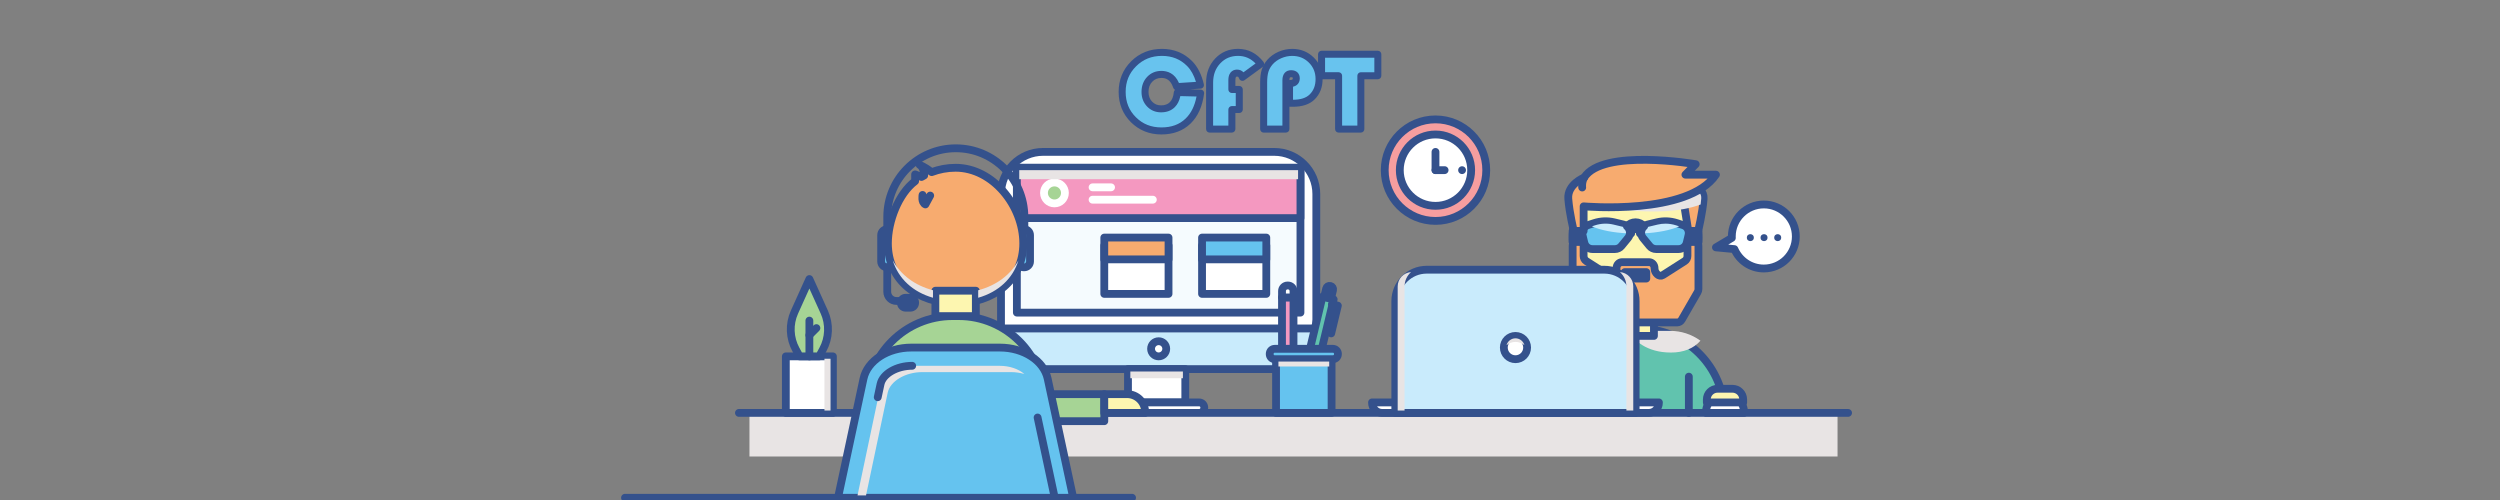 <?xml version="1.0" encoding="iso-8859-1"?>
<!-- Generator: Adobe Illustrator 18.0.0, SVG Export Plug-In . SVG Version: 6.00 Build 0)  -->
<!DOCTYPE svg PUBLIC "-//W3C//DTD SVG 1.1//EN" "http://www.w3.org/Graphics/SVG/1.1/DTD/svg11.dtd">
<svg version="1.1" id="Calque_1" xmlns="http://www.w3.org/2000/svg" xmlns:xlink="http://www.w3.org/1999/xlink" x="0px" y="0px"
	 viewBox="0 0 160 32" style="enable-background:new 0 0 160 32;" xml:space="preserve">
<rect x="0" y="0" width="160" height="32" fill="#808080" stroke="none"/>
<g id="XMLID_22_">
	<g id="XMLID_107_">
		
			<path id="XMLID_92_" style="fill:#61C3AE;stroke:#34518C;stroke-width:0.5;stroke-linecap:round;stroke-linejoin:round;stroke-miterlimit:10;" d="
			M110.359,28.739H98.988v-2.227c0-3.032,2.458-5.49,5.49-5.49h0.392c3.032,0,5.49,2.458,5.49,5.49V28.739z"/>
		<path id="XMLID_121_" style="fill:#E8E4E4;" d="M104.175,21.175c0.389,0.599,1.199,1.388,2.763,1.388
			c0.81,0,1.446-0.254,1.892-0.757c-0.569-0.413-1.239-0.631-1.948-0.631L104.175,21.175L104.175,21.175z"/>
		
			<rect id="XMLID_105_" x="103.496" y="19.418" style="fill:#FDF6B0;stroke:#34518C;stroke-width:0.5;stroke-linecap:round;stroke-linejoin:round;stroke-miterlimit:10;" width="2.356" height="2.081"/>
		
			<rect id="XMLID_93_" x="103.379" y="18.606" style="fill:#FDF6B0;stroke:#34518C;stroke-width:0.5;stroke-linecap:round;stroke-linejoin:round;stroke-miterlimit:10;" width="2.589" height="1.624"/>
		
			<circle id="XMLID_90_" style="fill:#FDF6B0;stroke:#34518C;stroke-width:0.5;stroke-linecap:round;stroke-linejoin:round;stroke-miterlimit:10;" cx="104.674" cy="15.205" r="4.026"/>
		
			<path id="XMLID_99_" style="fill:#F7AB6F;stroke:#34518C;stroke-width:0.5;stroke-linecap:round;stroke-linejoin:round;stroke-miterlimit:10;" d="
			M107.997,15.738v0.645c0,0.135-0.066,0.26-0.173,0.328l-1.405,0.897c-0.234,0.149-0.529-0.135-0.529-0.43v-0.019
			c0-0.21-0.157-0.381-0.351-0.381h-0.865h-0.865c-0.194,0-0.351,0.17-0.351,0.381v0.019c0,0.295-0.295,0.579-0.529,0.43
			l-1.405-0.897c-0.107-0.068-0.173-0.193-0.173-0.328v-0.645c0-0.21-0.157-0.381-0.351-0.381l0,0c-0.194,0-0.351,0.17-0.351,0.381
			v2.759c0,0.071,0.019,0.141,0.053,0.202l1.014,1.759c0.064,0.111,0.177,0.179,0.298,0.179h2.661h2.66
			c0.121,0,0.234-0.068,0.298-0.179l1.014-1.759c0.035-0.06,0.053-0.13,0.053-0.202v-2.759c0-0.21-0.157-0.381-0.351-0.381l0,0
			C108.154,15.357,107.997,15.527,107.997,15.738z"/>
		
			<path id="XMLID_102_" style="fill:#F7AB6F;stroke:#34518C;stroke-width:0.5;stroke-linecap:round;stroke-linejoin:round;stroke-miterlimit:10;" d="
			M107.563,11.702l0.488,3.082h0.629c0,0,0.284-1.142,0.352-2.068C109.1,11.79,107.563,11.702,107.563,11.702z"/>
		<g id="XMLID_98_">
			
				<path id="XMLID_95_" style="fill:#65C3EF;stroke:#34518C;stroke-width:0.5;stroke-linecap:round;stroke-linejoin:round;stroke-miterlimit:10;" d="
				M101.916,15.941h1.441c0.16,0,0.312-0.072,0.413-0.195l0.423-0.515c0.079-0.096,0.122-0.216,0.122-0.339l0,0
				c0-0.247-0.169-0.462-0.41-0.52l-0.603-0.145c-0.42-0.101-0.859-0.084-1.269,0.05l-0.403,0.131
				c-0.266,0.087-0.42,0.364-0.353,0.635l0.12,0.489C101.455,15.773,101.669,15.941,101.916,15.941z"/>
			
				<path id="XMLID_100_" style="fill:#65C3EF;stroke:#34518C;stroke-width:0.5;stroke-linecap:round;stroke-linejoin:round;stroke-miterlimit:10;" d="
				M107.431,15.941h-1.441c-0.16,0-0.312-0.072-0.413-0.195l-0.423-0.515c-0.079-0.096-0.122-0.216-0.122-0.339l0,0
				c0-0.247,0.169-0.462,0.41-0.52l0.603-0.145c0.42-0.101,0.859-0.084,1.269,0.05l0.403,0.131c0.266,0.087,0.42,0.364,0.353,0.635
				l-0.12,0.489C107.892,15.773,107.678,15.941,107.431,15.941z"/>
			<g id="XMLID_119_">
				<path id="XMLID_116_" style="fill:#C9EBFC;" d="M105.478,14.52c-0.172,0.041-0.293,0.194-0.293,0.372
					c0,0.014,0.001,0.029,0.003,0.044c0.918-0.045,1.735-0.207,2.278-0.449l-0.198-0.065c-0.22-0.072-0.448-0.108-0.676-0.108
					c-0.171,0-0.342,0.02-0.51,0.061L105.478,14.52z"/>
				<path id="XMLID_128_" style="fill:#C9EBFC;" d="M104.16,14.935c0.002-0.015,0.003-0.029,0.003-0.044
					c0-0.177-0.12-0.33-0.293-0.372l-0.603-0.145c-0.392-0.095-0.803-0.078-1.187,0.047l-0.198,0.065
					C102.425,14.728,103.241,14.891,104.16,14.935z"/>
			</g>
		</g>
		
			<path id="XMLID_106_" style="fill:#34518C;stroke:#34518C;stroke-width:0.5;stroke-linecap:round;stroke-linejoin:round;stroke-miterlimit:10;" d="
			M104.674,14.659c0.154,0,0.279,0.125,0.279,0.279h0.084c-0.001-0.016-0.004-0.031-0.004-0.046l0,0
			c0-0.162,0.074-0.309,0.192-0.408c-0.131-0.158-0.329-0.259-0.551-0.259c-0.222,0-0.42,0.101-0.551,0.259
			c0.118,0.099,0.192,0.246,0.192,0.408l0,0c0,0.016-0.003,0.031-0.004,0.046h0.084C104.394,14.784,104.519,14.659,104.674,14.659z"
			/>
		
			<rect id="XMLID_104_" x="108.086" y="14.784" style="fill:#34518C;stroke:#34518C;stroke-width:0.5;stroke-linecap:round;stroke-linejoin:round;stroke-miterlimit:10;" width="0.614" height="0.701"/>
		
			<rect id="XMLID_103_" x="103.984" y="17.415" style="fill:#FDF6B0;stroke:#34518C;stroke-width:0.5;stroke-linecap:round;stroke-linejoin:round;stroke-miterlimit:10;" width="1.379" height="0.412"/>
		<path id="XMLID_112_" style="fill:#E8E4E4;" d="M100.863,14.509c0.002,0.02,0.004,0.038,0.005,0.055l0.354,0.048l0.193-1.413
			c0.006-0.042,0.029-0.08,0.064-0.105s0.079-0.033,0.121-0.023c0.046,0.011,4.58,1.032,7.241,0.015
			c0.017-0.137,0.03-0.265,0.038-0.382c0.011-0.151-0.029-0.28-0.123-0.393l-0.481-0.066c-0.061-0.008-0.111-0.052-0.127-0.112
			c-0.015-0.057,0.004-0.117,0.048-0.155c-0.168-0.055-0.332-0.086-0.453-0.104l0.103,0.648c0.011,0.067-0.024,0.133-0.086,0.162
			c-0.061,0.029-0.134,0.014-0.179-0.037c-0.736-0.837-1.796-1.317-2.909-1.317C102.797,11.331,101.197,12.666,100.863,14.509z"/>
		
			<path id="XMLID_94_" style="fill:#F7AB6F;stroke:#34518C;stroke-width:0.5;stroke-linecap:round;stroke-linejoin:round;stroke-miterlimit:10;" d="
			M100.723,14.784h0.629v-1.578c0,0,6.693,0.603,8.469-2.027h-1.955l0.66-0.67c0,0-5.956-1.03-7.141,0.856
			c0,0-1.083,0.426-1.015,1.352C100.439,13.642,100.723,14.784,100.723,14.784z"/>
		
			<rect id="XMLID_101_" x="100.648" y="14.784" style="fill:#34518C;stroke:#34518C;stroke-width:0.5;stroke-linecap:round;stroke-linejoin:round;stroke-miterlimit:10;" width="0.614" height="0.701"/>
		
			<path id="XMLID_117_" style="fill:none;stroke:#34518C;stroke-width:0.5;stroke-linecap:round;stroke-linejoin:round;stroke-miterlimit:10;" d="
			M101.386,11.365c-0.173,0.305-0.125,0.636-0.125,0.636"/>
	</g>
	
		<path id="XMLID_3_" style="fill:#FFFFFF;stroke:#34518C;stroke-width:0.5;stroke-linecap:round;stroke-linejoin:round;stroke-miterlimit:10;" d="
		M81.551,23.623H66.757c-1.487,0-2.693-1.206-2.693-2.693v-8.516c0-1.487,1.206-2.693,2.693-2.693h14.794
		c1.487,0,2.693,1.206,2.693,2.693v8.516C84.244,22.418,83.038,23.623,81.551,23.623z"/>
	
		<path id="XMLID_6_" style="fill:#C9EBFC;stroke:#34518C;stroke-width:0.5;stroke-linecap:round;stroke-linejoin:round;stroke-miterlimit:10;" d="
		M64.064,21.022v1.166c0,0.792,0.642,1.435,1.435,1.435h17.309c0.792,0,1.435-0.642,1.435-1.435v-1.166H64.064z"/>
	
		<rect id="XMLID_5_" x="72.191" y="23.623" style="fill:#FFFFFF;stroke:#34518C;stroke-width:0.5;stroke-linecap:round;stroke-linejoin:round;stroke-miterlimit:10;" width="3.668" height="2.131"/>
	
		<path id="XMLID_16_" style="fill:#FFFFFF;stroke:#34518C;stroke-width:0.5;stroke-linecap:round;stroke-linejoin:round;stroke-miterlimit:10;" d="
		M76.748,26.426h-5.447c-0.179,0-0.324-0.145-0.324-0.324v-0.023c0-0.179,0.145-0.324,0.324-0.324h5.447
		c0.179,0,0.324,0.145,0.324,0.324v0.023C77.073,26.281,76.928,26.426,76.748,26.426z"/>
	<g id="XMLID_64_">
		<rect id="XMLID_71_" x="65.08" y="10.737" style="fill:#F5FBFE;" width="18.149" height="9.27"/>
		
			<rect id="XMLID_70_" x="65.08" y="10.737" style="fill:#F5FBFE;stroke:#34518C;stroke-width:0.5;stroke-linecap:round;stroke-linejoin:round;stroke-miterlimit:10;" width="18.149" height="9.27"/>
	</g>
	<rect id="XMLID_56_" x="47.966" y="26.426" style="fill:#E8E4E4;" width="69.636" height="2.79"/>
	
		<line id="XMLID_32_" style="fill:none;stroke:#34518C;stroke-width:0.5;stroke-linecap:round;stroke-linejoin:round;stroke-miterlimit:10;" x1="47.292" y1="26.426" x2="118.277" y2="26.426"/>
	
		<line id="XMLID_35_" style="fill:none;stroke:#34518C;stroke-width:0.5;stroke-linecap:round;stroke-linejoin:round;stroke-miterlimit:10;" x1="40" y1="31.856" x2="72.453" y2="31.856"/>
	
		<path id="XMLID_9_" style="fill:none;stroke:#34518C;stroke-width:0.5;stroke-linecap:round;stroke-linejoin:round;stroke-miterlimit:10;" d="
		M105.095,31.856"/>
	
		<path id="XMLID_1_" style="fill:none;stroke:#34518C;stroke-width:0.5;stroke-linecap:round;stroke-linejoin:round;stroke-miterlimit:10;" d="
		M86.983,31.856"/>
	
		<path id="XMLID_8_" style="fill:none;stroke:#34518C;stroke-width:0.5;stroke-linecap:round;stroke-linejoin:round;stroke-miterlimit:10;" d="
		M120,3.91"/>
	
		<path id="XMLID_4_" style="fill:none;stroke:#34518C;stroke-width:0.5;stroke-linecap:round;stroke-linejoin:round;stroke-miterlimit:10;" d="
		M78.726,3.91"/>
	
		<path id="XMLID_46_" style="fill:#A6D495;stroke:#34518C;stroke-width:0.5;stroke-linecap:round;stroke-linejoin:round;stroke-miterlimit:10;" d="
		M66.844,30.384H55.472V25.72c0-3.032,2.458-5.49,5.49-5.49h0.392c3.032,0,5.49,2.458,5.49,5.49V30.384z"/>
	
		<rect id="XMLID_69_" x="65.08" y="10.737" style="fill:#F498C0;stroke:#34518C;stroke-width:0.5;stroke-linecap:round;stroke-linejoin:round;stroke-miterlimit:10;" width="18.149" height="3.222"/>
	
		<circle id="XMLID_72_" style="fill:#A6D495;stroke:#FFFFFF;stroke-width:0.5;stroke-linecap:round;stroke-linejoin:round;stroke-miterlimit:10;" cx="67.485" cy="12.348" r="0.67"/>
	
		<line id="XMLID_74_" style="fill:none;stroke:#FFFFFF;stroke-width:0.5;stroke-linecap:round;stroke-linejoin:round;stroke-miterlimit:10;" x1="69.924" y1="11.989" x2="71.108" y2="11.989"/>
	
		<line id="XMLID_75_" style="fill:none;stroke:#FFFFFF;stroke-width:0.5;stroke-linecap:round;stroke-linejoin:round;stroke-miterlimit:10;" x1="69.924" y1="12.78" x2="73.782" y2="12.78"/>
	<g id="XMLID_78_">
		<g id="XMLID_76_">
			
				<rect id="XMLID_73_" x="70.674" y="15.712" style="fill:#FFFFFF;stroke:#34518C;stroke-width:0.5;stroke-linecap:round;stroke-linejoin:round;stroke-miterlimit:10;" width="4.112" height="3.097"/>
			
				<rect id="XMLID_77_" x="70.674" y="15.205" style="fill:#F7AB6F;stroke:#34518C;stroke-width:0.5;stroke-linecap:round;stroke-linejoin:round;stroke-miterlimit:10;" width="4.112" height="1.396"/>
		</g>
		<g id="XMLID_79_">
			
				<rect id="XMLID_81_" x="76.931" y="15.712" style="fill:#FFFFFF;stroke:#34518C;stroke-width:0.5;stroke-linecap:round;stroke-linejoin:round;stroke-miterlimit:10;" width="4.112" height="3.097"/>
			
				<rect id="XMLID_80_" x="76.931" y="15.205" style="fill:#65C3EF;stroke:#34518C;stroke-width:0.5;stroke-linecap:round;stroke-linejoin:round;stroke-miterlimit:10;" width="4.112" height="1.396"/>
		</g>
	</g>
	<rect id="XMLID_87_" x="72.343" y="23.776" style="fill:#E8E4E4;" width="3.363" height="0.43"/>
	
		<circle id="XMLID_62_" style="fill:#FFFFFF;stroke:#34518C;stroke-width:0.5;stroke-linecap:round;stroke-linejoin:round;stroke-miterlimit:10;" cx="74.154" cy="22.323" r="0.485"/>
	<rect id="XMLID_89_" x="65.232" y="10.89" style="fill:#E8E4E4;" width="17.844" height="0.578"/>
	
		<rect id="XMLID_67_" x="66.675" y="25.225" style="fill:#A6D495;stroke:#34518C;stroke-width:0.5;stroke-linecap:round;stroke-linejoin:round;stroke-miterlimit:10;" width="4" height="1.731"/>
	
		<path id="XMLID_82_" style="fill:#FDF6B0;stroke:#34518C;stroke-width:0.5;stroke-linecap:round;stroke-linejoin:round;stroke-miterlimit:10;" d="
		M72.131,25.225h-1.457v1.202h2.617v-0.041C73.291,25.744,72.772,25.225,72.131,25.225z"/>
	<g id="XMLID_83_">
		
			<path id="XMLID_30_" style="fill:#65C3EF;stroke:#34518C;stroke-width:0.5;stroke-linecap:round;stroke-linejoin:round;stroke-miterlimit:10;" d="
			M68.685,31.856H53.631l1.632-7.616c0.247-1.151,1.54-1.995,3.055-1.995h5.679c1.516,0,2.809,0.844,3.055,1.995L68.685,31.856z"/>
		<path id="XMLID_86_" style="fill:#E8E4E4;" d="M54.882,31.704h0.544l1.388-6.576c0,0,0,0,0,0c0.158-0.736,1.129-1.313,2.211-1.313
			h5.679c0.292,0,0.584,0.043,0.856,0.123c-0.36-0.319-0.944-0.525-1.563-0.525h-5.679c-0.928,0-1.787,0.481-1.914,1.072
			L54.882,31.704z"/>
		
			<line id="XMLID_59_" style="fill:none;stroke:#34518C;stroke-width:0.5;stroke-linecap:round;stroke-linejoin:round;stroke-miterlimit:10;" x1="67.503" y1="31.856" x2="66.406" y2="26.72"/>
		<g id="XMLID_58_">
			
				<path id="XMLID_63_" style="fill:none;stroke:#34518C;stroke-width:0.5;stroke-linecap:round;stroke-linejoin:round;stroke-miterlimit:10;" d="
				M56.175,25.423l0.18-0.84c0.141-0.657,1.031-1.172,2.026-1.172"/>
		</g>
	</g>
	
		<path id="XMLID_84_" style="fill:#FFFFFF;stroke:#34518C;stroke-width:0.5;stroke-linecap:round;stroke-linejoin:round;stroke-miterlimit:10;" d="
		M106.17,25.754H87.81v0.023c0,0.358,0.291,0.649,0.649,0.649h17.062c0.358,0,0.649-0.291,0.649-0.649L106.17,25.754L106.17,25.754z
		"/>
	
		<path id="XMLID_85_" style="fill:#C9EBFC;stroke:#34518C;stroke-width:0.5;stroke-linecap:round;stroke-linejoin:round;stroke-miterlimit:10;" d="
		M102.673,17.261H91.308c-1.109,0-2.009,0.899-2.009,2.009v7.157h15.382v-7.157C104.681,18.16,103.782,17.261,102.673,17.261z"/>
	
		<circle id="XMLID_88_" style="fill:#FFFFFF;stroke:#34518C;stroke-width:0.5;stroke-linecap:round;stroke-linejoin:round;stroke-miterlimit:10;" cx="96.99" cy="22.244" r="0.745"/>
	<path id="XMLID_96_" style="fill:#E8E4E4;" d="M96.99,21.652c-0.273,0-0.504,0.186-0.572,0.438c0.158-0.131,0.36-0.208,0.572-0.208
		s0.414,0.077,0.572,0.208C97.494,21.838,97.263,21.652,96.99,21.652z"/>
	<path id="XMLID_97_" style="fill:#E8E4E4;" d="M104.529,26.274v-7.943c0-0.484-0.377-0.883-0.853-0.916
		c0.253,0.224,0.413,0.552,0.413,0.916v7.943H104.529z"/>
	<path id="XMLID_91_" style="fill:#E8E4E4;" d="M89.452,26.274v-7.943c0-0.484,0.377-0.883,0.853-0.916
		c-0.253,0.224-0.413,0.552-0.413,0.916v7.943H89.452z"/>
	
		<line id="XMLID_115_" style="fill:none;stroke:#34518C;stroke-width:0.5;stroke-linecap:round;stroke-linejoin:round;stroke-miterlimit:10;" x1="108.086" y1="24.106" x2="108.086" y2="26.426"/>
	<g id="XMLID_124_">
		
			<rect id="XMLID_111_" x="50.294" y="22.808" style="fill:#FFFFFF;stroke:#34518C;stroke-width:0.5;stroke-linecap:round;stroke-linejoin:round;stroke-miterlimit:10;" width="3.012" height="3.619"/>
		<rect id="XMLID_127_" x="52.765" y="22.96" style="fill:#E8E4E4;" width="0.389" height="3.314"/>
		<g id="XMLID_118_">
			
				<path id="XMLID_123_" style="fill:#A6D495;stroke:#34518C;stroke-width:0.5;stroke-linecap:round;stroke-linejoin:round;stroke-miterlimit:10;" d="
				M51.8,17.859l-0.954,2.114c-0.348,0.77-0.314,1.658,0.091,2.399l0.238,0.436H51.8h0.626l0.238-0.436
				c0.404-0.741,0.438-1.63,0.091-2.399L51.8,17.859z"/>
			
				<line id="XMLID_120_" style="fill:none;stroke:#34518C;stroke-width:0.5;stroke-linecap:round;stroke-linejoin:round;stroke-miterlimit:10;" x1="51.8" y1="22.808" x2="51.8" y2="20.518"/>
			
				<line id="XMLID_122_" style="fill:none;stroke:#34518C;stroke-width:0.5;stroke-linecap:round;stroke-linejoin:round;stroke-miterlimit:10;" x1="51.8" y1="21.448" x2="52.25" y2="20.998"/>
		</g>
	</g>
	<g id="XMLID_132_">
		
			<circle id="XMLID_125_" style="fill:#F69E9F;stroke:#34518C;stroke-width:0.5;stroke-linecap:round;stroke-linejoin:round;stroke-miterlimit:10;" cx="91.871" cy="10.89" r="3.249"/>
		
			<circle id="XMLID_126_" style="fill:#FFFFFF;stroke:#34518C;stroke-width:0.5;stroke-linecap:round;stroke-linejoin:round;stroke-miterlimit:10;" cx="91.871" cy="10.89" r="2.284"/>
		
			<line id="XMLID_130_" style="fill:none;stroke:#34518C;stroke-width:0.5;stroke-linecap:round;stroke-linejoin:round;stroke-miterlimit:10;" x1="91.871" y1="10.89" x2="91.871" y2="9.722"/>
		
			<line id="XMLID_131_" style="fill:none;stroke:#34518C;stroke-width:0.5;stroke-linecap:round;stroke-linejoin:round;stroke-miterlimit:10;" x1="91.871" y1="10.889" x2="92.455" y2="10.889"/>
		<g id="XMLID_129_">
			
				<circle style="fill:none;stroke:#34518C;stroke-width:0.5;stroke-linecap:round;stroke-linejoin:round;stroke-dasharray:0,13.353;" cx="91.871" cy="10.89" r="1.701"/>
		</g>
	</g>
	
		<path id="XMLID_133_" style="fill:#FFFFFF;stroke:#34518C;stroke-width:0.5;stroke-linecap:round;stroke-linejoin:round;stroke-miterlimit:10;" d="
		M110.499,25.266h-0.196c-0.619,0-1.12,0.502-1.12,1.12v0.04h2.437v-0.04C111.619,25.768,111.118,25.266,110.499,25.266z"/>
	
		<path id="XMLID_134_" style="fill:#FDF6B0;stroke:#34518C;stroke-width:0.5;stroke-linecap:round;stroke-linejoin:round;stroke-miterlimit:10;" d="
		M109.237,25.754h2.327v-0.188c0-0.378-0.307-0.685-0.685-0.685h-0.957c-0.378,0-0.685,0.307-0.685,0.685L109.237,25.754
		L109.237,25.754z"/>
	<g id="XMLID_142_">
		
			<rect id="XMLID_140_" x="82.048" y="19.037" style="fill:#F498C0;stroke:#34518C;stroke-width:0.5;stroke-linecap:round;stroke-linejoin:round;stroke-miterlimit:10;" width="0.736" height="4.202"/>
		
			<path id="XMLID_141_" style="fill:#FFFFFF;stroke:#34518C;stroke-width:0.5;stroke-linecap:round;stroke-linejoin:round;stroke-miterlimit:10;" d="
			M82.429,18.271h-0.025c-0.196,0-0.355,0.159-0.355,0.355v0.411h0.736v-0.411C82.784,18.43,82.625,18.271,82.429,18.271z"/>
		
			<polygon id="XMLID_143_" style="fill:#FFFFFF;stroke:#34518C;stroke-width:0.5;stroke-linecap:round;stroke-linejoin:round;stroke-miterlimit:10;" points="
			82.048,23.239 82.416,23.774 82.784,23.239 		"/>
	</g>
	<g id="XMLID_146_">
		
			<rect id="XMLID_149_" x="84.108" y="18.989" transform="matrix(-0.972 -0.233 0.233 -0.972 161.704 61.298)" style="fill:#61C3AE;stroke:#34518C;stroke-width:0.5;stroke-linecap:round;stroke-linejoin:round;stroke-miterlimit:10;" width="0.736" height="4.202"/>
		
			<path id="XMLID_148_" style="fill:#FFFFFF;stroke:#34518C;stroke-width:0.5;stroke-linecap:round;stroke-linejoin:round;stroke-miterlimit:10;" d="
			M85.154,18.303L85.139,18.3c-0.116-0.028-0.233,0.044-0.261,0.16l-0.128,0.534l0.436,0.105l0.128-0.534
			C85.342,18.448,85.27,18.331,85.154,18.303z"/>
		
			<polygon id="XMLID_147_" style="fill:#FFFFFF;stroke:#34518C;stroke-width:0.5;stroke-linecap:round;stroke-linejoin:round;stroke-miterlimit:10;" points="
			83.63,23.047 83.863,23.653 84.346,23.219 		"/>
		
			<polyline id="XMLID_144_" style="fill:none;stroke:#34518C;stroke-width:0.5;stroke-linecap:round;stroke-linejoin:round;stroke-miterlimit:10;" points="
			85.245,19.47 85.623,19.561 85.197,21.338 		"/>
	</g>
	<g id="XMLID_137_">
		
			<rect id="XMLID_135_" x="81.667" y="22.989" style="fill:#65C3EF;stroke:#34518C;stroke-width:0.5;stroke-linecap:round;stroke-linejoin:round;stroke-miterlimit:10;" width="3.554" height="3.438"/>
		
			<path id="XMLID_136_" style="fill:#65C3EF;stroke:#34518C;stroke-width:0.5;stroke-linecap:round;stroke-linejoin:round;stroke-miterlimit:10;" d="
			M85.306,22.323h-3.723c-0.178,0-0.321,0.144-0.321,0.321v0.023c0,0.178,0.144,0.321,0.321,0.321h3.723
			c0.178,0,0.321-0.144,0.321-0.321v-0.023C85.627,22.467,85.483,22.323,85.306,22.323z"/>
		<rect id="XMLID_145_" x="81.82" y="23.14" style="fill:#E8E4E4;" width="3.249" height="0.316"/>
	</g>
	<g id="XMLID_153_">
		
			<path id="XMLID_11_" style="fill:none;stroke:#34518C;stroke-width:0.5;stroke-linecap:round;stroke-linejoin:round;stroke-miterlimit:10;" d="
			M52.807,36.542"/>
		
			<path id="XMLID_10_" style="fill:none;stroke:#34518C;stroke-width:0.5;stroke-linecap:round;stroke-linejoin:round;stroke-miterlimit:10;" d="
			M52.807,38.116"/>
	</g>
	
		<path id="XMLID_170_" style="fill:#FFFFFF;stroke:#34518C;stroke-width:0.5;stroke-linecap:round;stroke-linejoin:round;stroke-miterlimit:10;" d="
		M112.885,13.086c-1.132,0-2.049,0.917-2.049,2.049c0,0.03,0.001,0.06,0.002,0.091l-1.017,0.606l1.18,0.111
		c0.313,0.73,1.039,1.241,1.883,1.241c1.132,0,2.049-0.917,2.049-2.049C114.934,14.003,114.017,13.086,112.885,13.086z"/>
	<g id="XMLID_168_">
		<circle id="XMLID_157_" style="fill:#34518C;" cx="112.022" cy="15.209" r="0.223"/>
		<circle id="XMLID_169_" style="fill:#34518C;" cx="112.898" cy="15.209" r="0.223"/>
		<circle id="XMLID_171_" style="fill:#34518C;" cx="113.773" cy="15.209" r="0.223"/>
	</g>
	<g id="XMLID_54_">
		
			<path id="XMLID_48_" style="fill:#65C3EF;stroke:#34518C;stroke-width:0.5;stroke-linecap:round;stroke-linejoin:round;stroke-miterlimit:10;" d="
			M56.797,17.108H56.77c-0.208,0-0.376-0.168-0.376-0.376v-1.685c0-0.208,0.168-0.376,0.376-0.376h0.027
			c0.208,0,0.376,0.168,0.376,0.376v1.685C57.173,16.94,57.005,17.108,56.797,17.108z"/>
		
			<path id="XMLID_55_" style="fill:#65C3EF;stroke:#34518C;stroke-width:0.5;stroke-linecap:round;stroke-linejoin:round;stroke-miterlimit:10;" d="
			M65.546,17.108h-0.027c-0.208,0-0.376-0.168-0.376-0.376v-1.685c0-0.208,0.168-0.376,0.376-0.376h0.027
			c0.208,0,0.376,0.168,0.376,0.376v1.685C65.922,16.94,65.753,17.108,65.546,17.108z"/>
	</g>
	
		<path id="XMLID_50_" style="fill:#F7AB6F;stroke:#34518C;stroke-width:0.5;stroke-linecap:round;stroke-linejoin:round;stroke-miterlimit:10;" d="
		M61.158,10.737c-0.539,0-1.055,0.099-1.531,0.279c-0.43-0.332-0.771-0.465-0.771-0.465c0.239,0.148,0.286,0.479,0.292,0.68
		c-0.059,0.031-0.116,0.063-0.173,0.096l-0.407-0.167v0.436c-1.058,0.79-1.743,2.559-1.743,3.981c0,2.392,1.94,3.824,4.332,3.824
		s4.332-1.432,4.332-3.824S63.551,10.737,61.158,10.737z"/>
	
		<rect id="XMLID_17_" x="59.864" y="18.606" style="fill:#FDF6B0;stroke:#34518C;stroke-width:0.5;stroke-linecap:round;stroke-linejoin:round;stroke-miterlimit:10;" width="2.589" height="1.624"/>
	
		<path id="XMLID_57_" style="fill:none;stroke:#34518C;stroke-width:0.5;stroke-linecap:round;stroke-linejoin:round;stroke-miterlimit:10;" d="
		M59.044,12.476c0,0-0.096,0.479,0.181,0.608l0.308-0.568"/>
	<g id="XMLID_60_">
		<path id="XMLID_61_" style="fill:#E8E4E4;" d="M62.602,18.577c0.002,0.009,0.003,0.019,0.003,0.029v0.45
			c1.288-0.366,2.221-1.229,2.576-2.394C64.67,17.597,63.761,18.272,62.602,18.577z"/>
		<path id="XMLID_65_" style="fill:#E8E4E4;" d="M59.711,18.606c0-0.01,0.001-0.02,0.003-0.029c-1.16-0.305-2.068-0.98-2.579-1.915
			c0.355,1.165,1.288,2.028,2.576,2.394L59.711,18.606L59.711,18.606z"/>
	</g>
	
		<path id="XMLID_173_" style="fill:none;stroke:#34518C;stroke-width:0.5;stroke-linecap:round;stroke-linejoin:round;stroke-miterlimit:10;" d="
		M56.784,14.672v-0.794c0-2.424,1.965-4.388,4.388-4.388l0,0c2.424,0,4.388,1.965,4.388,4.388v0.794"/>
	
		<path id="XMLID_172_" style="fill:none;stroke:#34518C;stroke-width:0.5;stroke-linecap:round;stroke-linejoin:round;stroke-miterlimit:10;" d="
		M56.784,17.108v1.566c0,0.325,0.263,0.588,0.588,0.588h0.284"/>
	
		<path id="XMLID_174_" style="fill:#34518C;stroke:#34518C;stroke-width:0.5;stroke-linecap:round;stroke-linejoin:round;stroke-miterlimit:10;" d="
		M58.261,19.694h-0.298c-0.17,0-0.308-0.138-0.308-0.308v-0.022c0-0.17,0.138-0.308,0.308-0.308h0.298
		c0.17,0,0.308,0.138,0.308,0.308v0.022C58.569,19.556,58.431,19.694,58.261,19.694z"/>
</g>
<g>
	<g>
		<g>
			<path style="fill:#68C3EE;" d="M75.348,5.921l1.491,0.039c-0.098,0.772-0.365,1.368-0.802,1.789
				c-0.436,0.421-1.005,0.632-1.707,0.632c-0.713,0-1.311-0.239-1.791-0.718c-0.481-0.478-0.721-1.072-0.721-1.781
				c0-0.713,0.245-1.313,0.735-1.8s1.094-0.73,1.812-0.73c0.706,0,1.296,0.239,1.768,0.716c0.328,0.33,0.559,0.789,0.695,1.379
				l-1.526,0.102c-0.171-0.524-0.495-0.786-0.972-0.786c-0.304,0-0.555,0.105-0.752,0.316c-0.198,0.211-0.296,0.478-0.296,0.804
				c0,0.313,0.097,0.572,0.291,0.777c0.194,0.205,0.44,0.307,0.737,0.307c0.302,0,0.542-0.09,0.721-0.27
				C75.209,6.516,75.315,6.258,75.348,5.921z"/>
			<path style="fill:#35528D;" d="M74.33,8.605c-0.772,0-1.428-0.264-1.95-0.783c-0.522-0.52-0.787-1.172-0.787-1.94
				c0-0.772,0.27-1.431,0.801-1.959c0.531-0.528,1.194-0.795,1.97-0.795c0.765,0,1.414,0.263,1.928,0.782
				c0.356,0.358,0.609,0.858,0.754,1.487c0.015,0.064,0.001,0.131-0.039,0.184c-0.039,0.053-0.1,0.086-0.165,0.09l-0.688,0.046
				l0.69,0.018c0.064,0.002,0.123,0.03,0.165,0.078c0.041,0.048,0.06,0.112,0.052,0.175c-0.104,0.82-0.397,1.467-0.869,1.923
				C75.716,8.371,75.089,8.605,74.33,8.605z M74.365,3.577c-0.663,0-1.204,0.217-1.654,0.664c-0.45,0.447-0.669,0.983-0.669,1.641
				c0,0.652,0.214,1.183,0.655,1.621c0.441,0.439,0.975,0.652,1.633,0.652c0.647,0,1.155-0.186,1.551-0.569
				c0.35-0.338,0.583-0.811,0.696-1.41L75.541,6.15c-0.058,0.291-0.176,0.527-0.351,0.704c-0.222,0.223-0.518,0.336-0.88,0.336
				c-0.36,0-0.662-0.127-0.9-0.377c-0.234-0.247-0.353-0.56-0.353-0.932c0-0.383,0.12-0.705,0.357-0.957
				c0.241-0.256,0.549-0.387,0.916-0.387c0.371,0,0.852,0.14,1.124,0.775l1.088-0.072c-0.129-0.424-0.319-0.765-0.567-1.015
				C75.541,3.79,75.015,3.577,74.365,3.577z M74.33,4.988c-0.241,0-0.434,0.08-0.589,0.245c-0.159,0.169-0.236,0.381-0.236,0.65
				c0,0.256,0.075,0.46,0.23,0.623c0.151,0.159,0.339,0.237,0.574,0.237c0.242,0,0.425-0.067,0.562-0.204
				c0.141-0.142,0.226-0.356,0.253-0.639c0.006-0.06,0.035-0.113,0.078-0.149c-0.052-0.026-0.094-0.073-0.113-0.131
				C74.904,5.053,74.567,4.988,74.33,4.988z"/>
		</g>
		<g>
			<path style="fill:#68C3EE;" d="M79.312,5.728v1.284h-0.474v1.249h-1.425V5.289c0-0.559,0.172-1.022,0.517-1.388
				c0.345-0.366,0.78-0.549,1.304-0.549c0.578,0,1.061,0.249,1.449,0.747l-1.168,0.852c-0.066-0.183-0.181-0.274-0.347-0.274
				c-0.22,0-0.33,0.152-0.33,0.456v0.593L79.312,5.728L79.312,5.728z"/>
			<path style="fill:#35528D;" d="M78.839,8.486h-1.425c-0.124,0-0.224-0.1-0.224-0.224V5.289c0-0.616,0.195-1.134,0.579-1.542
				c0.388-0.411,0.881-0.62,1.467-0.62c0.648,0,1.195,0.28,1.626,0.834c0.037,0.048,0.054,0.109,0.045,0.169
				c-0.008,0.06-0.041,0.114-0.09,0.15l-1.168,0.852c-0.057,0.042-0.131,0.054-0.198,0.033c-0.068-0.021-0.122-0.072-0.145-0.139
				c-0.045-0.125-0.095-0.125-0.136-0.125c-0.042,0-0.105,0-0.105,0.232v0.368h0.249c0.124,0,0.224,0.1,0.224,0.224v1.284
				c0,0.124-0.1,0.224-0.224,0.224h-0.249v1.024C79.063,8.385,78.963,8.486,78.839,8.486z M77.639,8.037h0.976V7.012
				c0-0.124,0.1-0.224,0.224-0.224h0.249V5.953h-0.249c-0.124,0-0.224-0.1-0.224-0.224V5.135c0-0.632,0.424-0.681,0.554-0.681
				c0.166,0,0.306,0.06,0.412,0.173l0.775-0.565c-0.315-0.326-0.683-0.485-1.12-0.485c-0.464,0-0.836,0.157-1.14,0.479
				c-0.307,0.326-0.456,0.729-0.456,1.234L77.639,8.037L77.639,8.037z"/>
		</g>
		<g>
			<path style="fill:#68C3EE;" d="M82.53,6.605V5.349c0.288,0,0.432-0.11,0.432-0.33c0-0.201-0.11-0.302-0.33-0.302
				c-0.222,0-0.333,0.138-0.333,0.414v3.13h-1.424V5.279c0-0.309,0.031-0.562,0.093-0.76c0.062-0.198,0.168-0.382,0.317-0.552
				c0.168-0.19,0.379-0.339,0.632-0.449c0.253-0.11,0.513-0.165,0.783-0.165c0.487,0,0.895,0.164,1.226,0.491
				s0.496,0.733,0.496,1.218c0,0.47-0.148,0.851-0.446,1.144c-0.271,0.269-0.681,0.404-1.228,0.404L82.53,6.605z"/>
			<path style="fill:#35528D;" d="M82.298,8.486h-1.424c-0.124,0-0.224-0.1-0.224-0.224V5.279c0-0.335,0.034-0.605,0.103-0.827
				c0.071-0.227,0.193-0.44,0.363-0.633c0.19-0.214,0.429-0.384,0.711-0.507c0.28-0.122,0.573-0.184,0.872-0.184
				c0.545,0,1.011,0.187,1.384,0.556c0.374,0.37,0.563,0.833,0.563,1.377c0,0.53-0.172,0.969-0.513,1.304
				c-0.313,0.31-0.779,0.468-1.385,0.468L82.526,6.83c-0.001,0-0.002,0-0.003,0v1.432C82.523,8.385,82.422,8.486,82.298,8.486z
				 M81.098,8.037h0.976V5.132c0-0.4,0.209-0.639,0.558-0.639c0.342,0,0.554,0.202,0.554,0.526c0,0.112-0.035,0.441-0.432,0.531
				v0.834c0.478,0,0.837-0.114,1.063-0.338c0.255-0.251,0.379-0.573,0.379-0.984c0-0.426-0.141-0.772-0.43-1.058
				c-0.29-0.287-0.639-0.426-1.068-0.426c-0.237,0-0.47,0.049-0.693,0.146c-0.221,0.096-0.408,0.228-0.553,0.392
				c-0.127,0.145-0.219,0.304-0.271,0.471c-0.055,0.175-0.083,0.408-0.083,0.692L81.098,8.037L81.098,8.037z M82.632,4.942
				c-0.06,0-0.108,0-0.109,0.183c0.212-0.005,0.214-0.053,0.214-0.105c0-0.039-0.007-0.058-0.01-0.061l0,0
				C82.727,4.958,82.706,4.942,82.632,4.942z"/>
		</g>
		<g>
			<path style="fill:#68C3EE;" d="M87.095,4.847v3.414H85.67V4.847h-1.091V3.472h3.603v1.376L87.095,4.847L87.095,4.847z"/>
			<path style="fill:#35528D;" d="M87.095,8.486H85.67c-0.124,0-0.224-0.1-0.224-0.224V5.072h-0.867c-0.124,0-0.224-0.1-0.224-0.224
				V3.472c0-0.124,0.101-0.224,0.224-0.224h3.603c0.124,0,0.224,0.1,0.224,0.224v1.376c0,0.124-0.101,0.224-0.224,0.224h-0.863
				v3.189C87.319,8.385,87.218,8.486,87.095,8.486z M85.895,8.037h0.976V4.847c0-0.124,0.101-0.224,0.224-0.224h0.863V3.696h-3.154
				v0.926h0.867c0.124,0,0.224,0.1,0.224,0.224V8.037L85.895,8.037z"/>
		</g>
	</g>
</g>
</svg>
